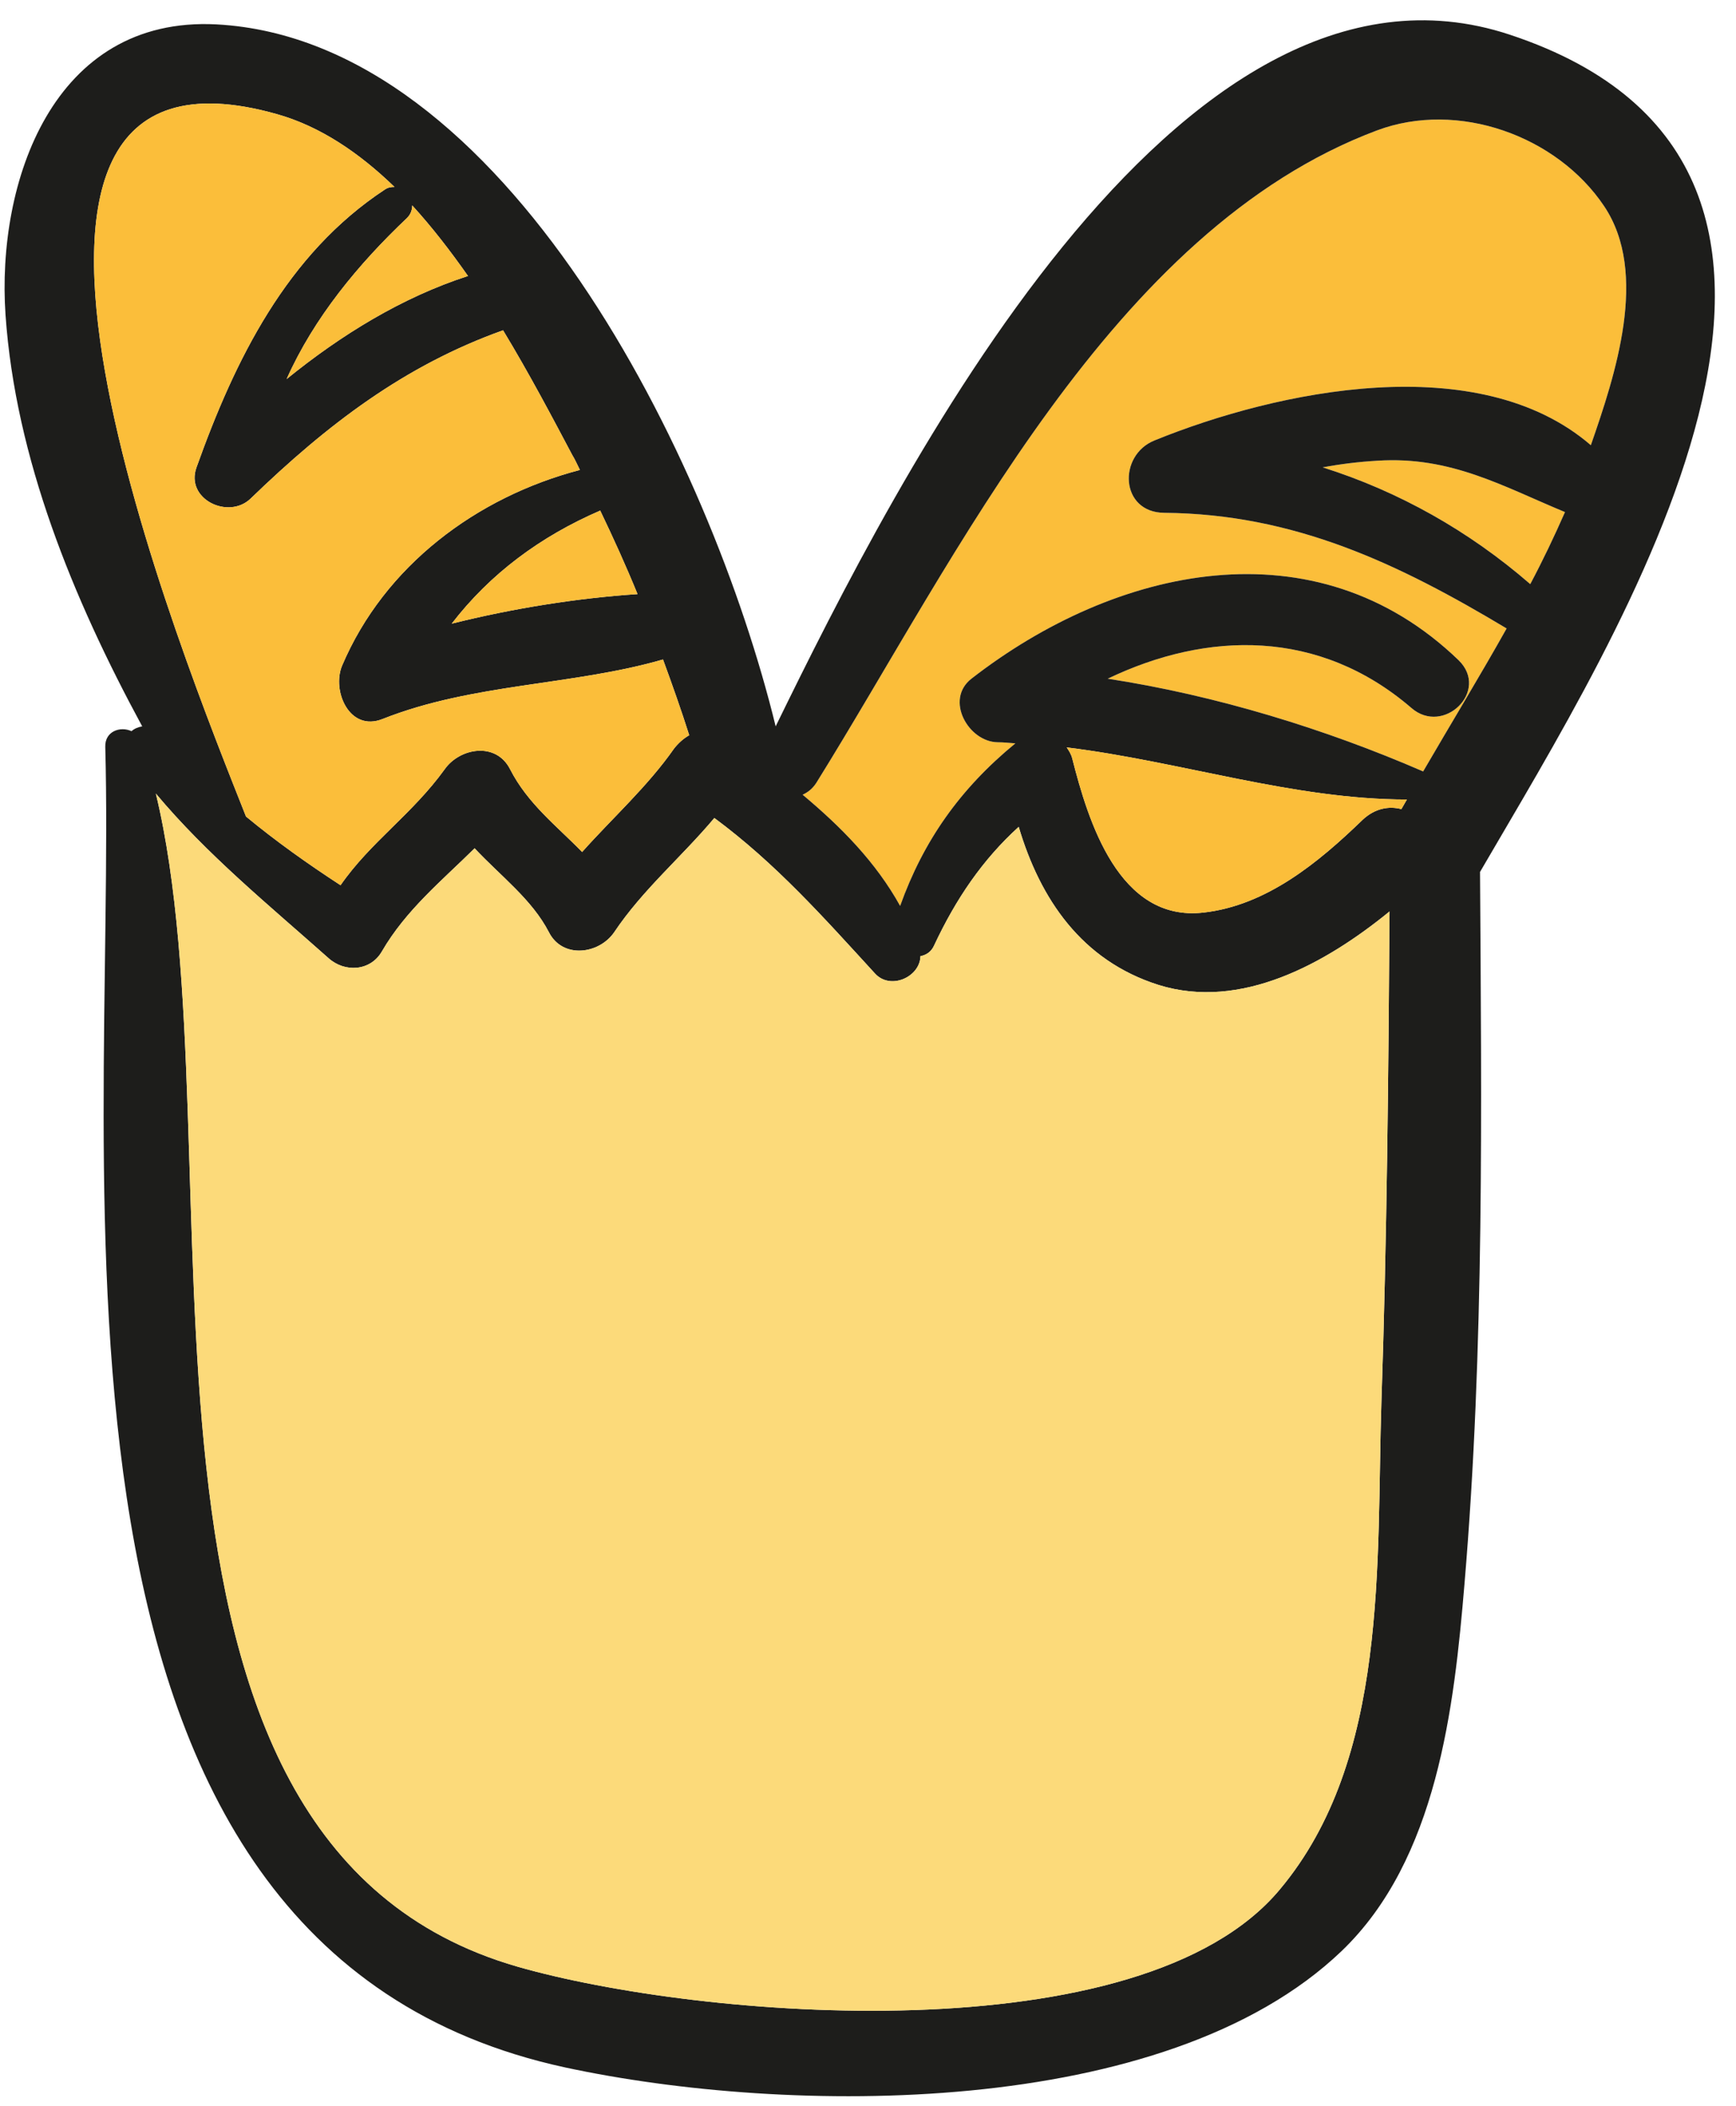 <svg width="47" height="57" viewBox="0 0 47 57" fill="none" xmlns="http://www.w3.org/2000/svg">
<path d="M43.43 5.58C44.65 7.4 43.73 10.15 43.07 12.05C40.02 9.42 34.58 10.57 31.26 11.92C30.26 12.32 30.32 13.87 31.52 13.88C35.05 13.91 37.87 15.26 40.79 17.01C40.06 18.31 39.28 19.59 38.53 20.88C35.88 19.73 32.92 18.82 29.99 18.37C32.68 17.08 35.71 17.01 38.21 19.16C39.08 19.92 40.34 18.7 39.49 17.87C35.61 14.13 30.21 15.33 26.3 18.37C25.57 18.94 26.22 20.08 27.01 20.09C27.18 20.09 27.33 20.11 27.49 20.12C25.99 21.35 25 22.76 24.37 24.52C23.71 23.33 22.77 22.38 21.73 21.51C21.86 21.45 21.99 21.36 22.1 21.19C25.91 15.07 30.1 6.22 37.28 3.53C39.47 2.71 42.15 3.67 43.43 5.58Z" fill="#FBBE3A"/>
<path d="M42.37 13.86C42.08 14.52 41.77 15.17 41.43 15.81C39.77 14.37 37.87 13.3 35.81 12.65C36.29 12.56 36.78 12.5 37.29 12.47C39.28 12.34 40.7 13.17 42.37 13.86Z" fill="#FBBE3A"/>
<path d="M27.49 20.12C27.33 20.11 27.18 20.09 27.01 20.09C26.22 20.08 25.57 18.94 26.3 18.37C30.21 15.33 35.61 14.13 39.49 17.87C40.34 18.7 39.08 19.92 38.21 19.16C35.71 17.01 32.68 17.08 29.99 18.37C32.92 18.82 35.88 19.73 38.53 20.88C39.28 19.59 40.06 18.31 40.79 17.01C37.87 15.26 35.05 13.91 31.52 13.88C30.32 13.87 30.26 12.32 31.26 11.92C34.58 10.57 40.02 9.42 43.07 12.05C43.73 10.15 44.65 7.4 43.43 5.58C42.15 3.67 39.47 2.71 37.28 3.53C30.1 6.22 25.91 15.07 22.1 21.19C21.99 21.36 21.86 21.45 21.73 21.51C22.77 22.38 23.71 23.33 24.37 24.52C25 22.76 25.99 21.35 27.49 20.12ZM40.88 0.94C51.86 4.58 43.78 17.22 40.07 23.6C40.11 30.01 40.19 36.47 39.65 42.86C39.37 46.21 38.91 50.33 36.32 52.81C31.54 57.38 21.31 57.25 15.31 55.96C0.22 52.7 3.16 31.77 2.85 20.21C2.84 19.79 3.26 19.65 3.56 19.79C3.64 19.72 3.74 19.68 3.85 19.66C1.97 16.19 0.42 12.4 0.15 8.53C-0.1 4.94 1.43 0.43 5.86 0.66C13.69 1.08 19.24 12.44 21 19.66C24.26 12.99 31.84 -2.06 40.88 0.94ZM41.43 15.81C41.77 15.17 42.08 14.52 42.37 13.86C40.7 13.17 39.28 12.34 37.29 12.47C36.78 12.5 36.29 12.56 35.81 12.65C37.87 13.3 39.77 14.37 41.43 15.81ZM37.94 21.9C37.99 21.81 38.04 21.73 38.09 21.64C35.02 21.64 31.97 20.61 28.88 20.23C28.94 20.32 29 20.41 29.03 20.53C29.46 22.22 30.29 24.96 32.58 24.7C34.29 24.51 35.7 23.34 36.89 22.19C37.22 21.88 37.6 21.81 37.94 21.9ZM37.4 37.94C37.55 33.52 37.59 29.1 37.62 24.67C35.88 26.09 33.59 27.35 31.37 26.66C29.28 26 28.16 24.33 27.58 22.38C26.6 23.27 25.88 24.33 25.29 25.59C25.21 25.77 25.07 25.85 24.92 25.88C24.91 26.44 24.11 26.81 23.69 26.35C22.27 24.8 21 23.37 19.34 22.14C18.46 23.19 17.4 24.08 16.63 25.23C16.22 25.83 15.23 25.96 14.86 25.23C14.4 24.34 13.55 23.71 12.85 22.96C11.96 23.84 10.99 24.63 10.34 25.75C10.03 26.29 9.33 26.33 8.89 25.93C7.27 24.49 5.6 23.13 4.22 21.48C6.55 31.15 2.27 49.85 14.01 53.23C18.92 54.64 30.89 55.65 34.65 51.14C37.61 47.61 37.26 42.28 37.4 37.94ZM18.25 20.26C18.36 20.12 18.5 19.99 18.66 19.9C18.44 19.21 18.2 18.53 17.95 17.85C15.49 18.56 12.81 18.49 10.36 19.46C9.46 19.82 8.98 18.7 9.26 18.02C10.41 15.31 12.91 13.45 15.7 12.72C15.63 12.58 15.57 12.44 15.49 12.31C14.96 11.31 14.34 10.13 13.62 8.94C10.96 9.89 8.87 11.48 6.78 13.5C6.18 14.07 5.01 13.51 5.32 12.65C6.36 9.74 7.76 6.88 10.42 5.13C10.51 5.07 10.59 5.06 10.68 5.06C9.73 4.14 8.67 3.42 7.5 3.09C-2.21 0.34 5.07 18.07 6.66 22.1C7.47 22.77 8.33 23.38 9.22 23.96C10.03 22.79 11.16 22.04 12.04 20.82C12.45 20.24 13.43 20.07 13.81 20.82C14.29 21.76 15.08 22.36 15.76 23.06C16.59 22.13 17.53 21.29 18.25 20.26ZM17.26 16.08C16.95 15.32 16.61 14.57 16.25 13.82C14.63 14.52 13.27 15.53 12.23 16.88C13.87 16.47 15.61 16.19 17.26 16.08ZM12.67 7.47C12.2 6.8 11.7 6.15 11.16 5.56C11.16 5.68 11.12 5.8 11.02 5.9C9.7 7.15 8.5 8.6 7.76 10.26C9.24 9.06 10.88 8.05 12.67 7.47Z" fill="#1D1D1B"/>
<path d="M38.09 21.64C38.04 21.73 37.99 21.81 37.94 21.9C37.6 21.81 37.22 21.88 36.89 22.19C35.7 23.34 34.29 24.51 32.58 24.7C30.29 24.96 29.46 22.22 29.03 20.53C29 20.41 28.94 20.32 28.88 20.23C31.97 20.61 35.02 21.64 38.09 21.64Z" fill="#FBBE3A"/>
<path d="M37.62 24.67C37.59 29.1 37.55 33.52 37.4 37.94C37.26 42.28 37.61 47.61 34.65 51.14C30.89 55.65 18.92 54.64 14.01 53.23C2.27 49.85 6.55 31.15 4.22 21.48C5.6 23.13 7.27 24.49 8.89 25.93C9.33 26.33 10.03 26.29 10.34 25.75C10.99 24.63 11.96 23.84 12.85 22.96C13.55 23.71 14.4 24.34 14.86 25.23C15.23 25.96 16.22 25.83 16.63 25.23C17.4 24.08 18.46 23.19 19.34 22.14C21 23.37 22.27 24.8 23.69 26.35C24.11 26.81 24.91 26.44 24.92 25.88C25.07 25.85 25.21 25.77 25.29 25.59C25.88 24.33 26.6 23.27 27.58 22.38C28.16 24.33 29.28 26 31.37 26.66C33.59 27.35 35.88 26.09 37.62 24.67Z" fill="#FCDA7A"/>
<path d="M18.66 19.9C18.5 19.99 18.36 20.12 18.25 20.26C17.53 21.29 16.59 22.13 15.76 23.06C15.08 22.36 14.29 21.76 13.81 20.82C13.43 20.07 12.45 20.24 12.04 20.82C11.16 22.04 10.03 22.79 9.22 23.96C8.33 23.38 7.47 22.77 6.66 22.1C5.07 18.07 -2.21 0.34 7.5 3.09C8.67 3.42 9.73 4.14 10.68 5.06C10.59 5.06 10.51 5.07 10.42 5.13C7.76 6.88 6.36 9.74 5.32 12.65C5.01 13.51 6.18 14.07 6.78 13.5C8.87 11.48 10.96 9.89 13.62 8.94C14.34 10.13 14.96 11.31 15.49 12.31C15.57 12.44 15.63 12.58 15.7 12.72C12.91 13.45 10.41 15.31 9.26 18.02C8.98 18.7 9.46 19.82 10.36 19.46C12.81 18.49 15.49 18.56 17.95 17.85C18.2 18.53 18.44 19.21 18.66 19.9Z" fill="#FBBE3A"/>
<path d="M16.25 13.82C16.61 14.57 16.95 15.32 17.26 16.08C15.61 16.19 13.87 16.47 12.23 16.88C13.27 15.53 14.63 14.52 16.25 13.82Z" fill="#FBBE3A"/>
<path d="M11.16 5.56C11.7 6.15 12.2 6.8 12.67 7.47C10.88 8.05 9.24 9.06 7.76 10.26C8.5 8.6 9.7 7.15 11.02 5.9C11.12 5.8 11.16 5.68 11.16 5.56Z" fill="#FBBE3A"/>
</svg>

